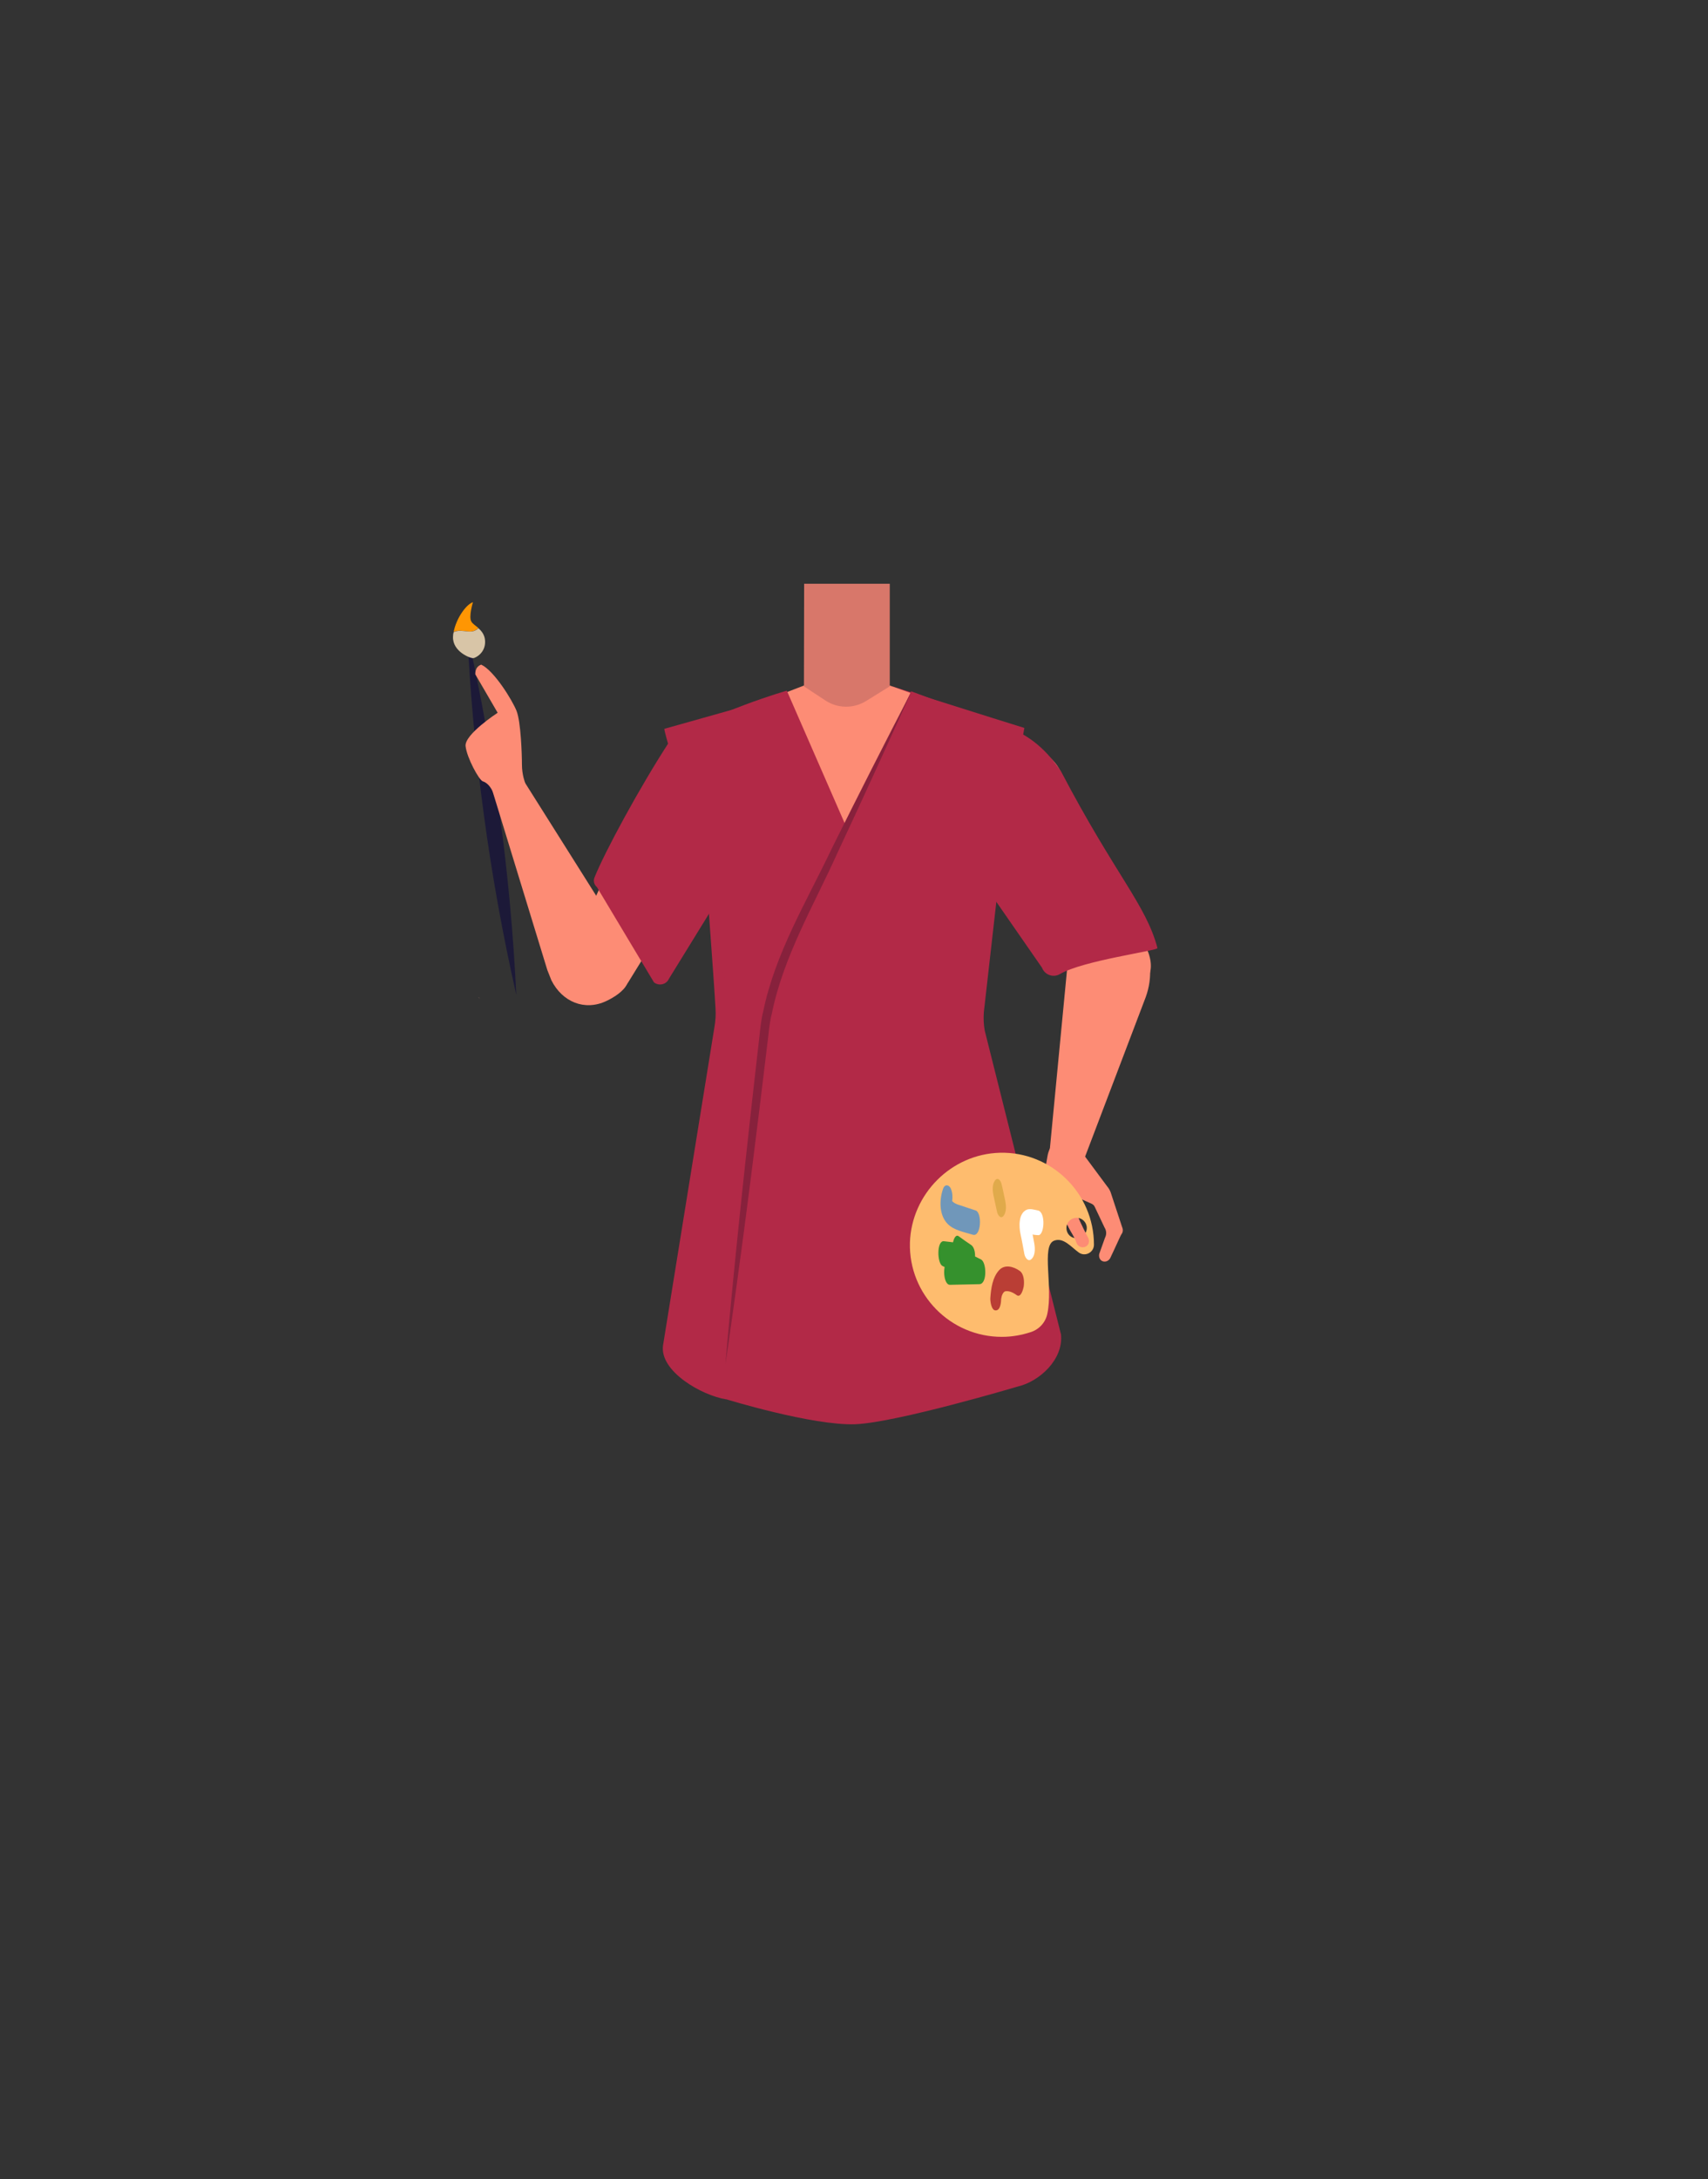 <?xml version="1.0" encoding="utf-8"?>
<!-- Generator: Adobe Illustrator 26.0.3, SVG Export Plug-In . SVG Version: 6.00 Build 0)  -->
<svg version="1.1" id="Calque_1" xmlns="http://www.w3.org/2000/svg" xmlns:xlink="http://www.w3.org/1999/xlink" x="0px" y="0px"
	 viewBox="0 0 788 1005" style="enable-background:new 0 0 788 1005;" xml:space="preserve">
<rect x="0" y="0" width="788" height="1005" fill="#333333" stroke="none"/>
<style type="text/css">
	.st0{fill:#1C1938;}
	.st1{fill:#B22947;}
	.st2{fill:#FD8C75;}
	.st3{fill:#F7A386;}
	.st4{fill:#D8776A;}
	.st5{fill:#87213C;}
	.st6{fill:#FF9603;}
	.st7{fill:#D8C5A7;}
	.st8{fill:#FEBC6E;}
	.st9{fill:#FFFFFF;}
	.st10{fill:#35912D;}
	.st11{fill:#E0AA4B;}
	.st12{fill:#7097BA;}
	.st13{fill:#BA3E35;}
</style>
<g>
	<path class="st0" d="M215.6,292.3c12.3,54.7,19.9,110.5,22.6,166.5C225.8,404.1,218.3,348.2,215.6,292.3L215.6,292.3z"/>
</g>
<path class="st1" d="M370.1,318.2l8.6,10.6h27.7l5.5-12.2l46.3,14.6l14.4,4.5l-10.3,57l-8.4,74.1c-0.2,2.8-0.1,5.6,0.4,8.4
	l35.2,140.2c1.2,11.3-9.7,21.6-19.9,24c0,0-55.8,16.6-75,17.4c-19.8,0.7-59.5-11.5-59.5-11.5s-0.1,0-0.2,0
	c-11.1-1.8-30.7-12.9-29-24.9l23.7-146.7c0.5-2.9,0.7-5.8,0.5-8.7c-0.9-16.2-4.3-59.3-4.3-62.4c0-3.7-19.3-63-19.3-66.5L370.1,318.2
	z"/>
<path class="st2" d="M522.1,458.7c-6.3,4-14.7,1.6-19.9-6.1l-50.4-77.5c-0.1-0.1-0.2-0.3-0.2-0.4c-4.9-10.2-0.4-22.7,9.9-27.9
	c10.4-5.1,23-1.2,27.8,9l0,0l38.9,79.9l0,0l0,0C534.4,447.6,529.2,454.2,522.1,458.7z"/>
<path class="st2" d="M525.9,432.5c5.4,8,6,18.2,2.7,27.3l-29.7,78.1c0,0-1.9,7.9-8.9,6.3c-8-1.7-6.2-8.6-6.2-8.6l8.5-88.5
	c0,0,0.9-5,1-5.2c3.1-10.9,12.5-17.4,23.6-14.7C520.3,428,523.6,429.4,525.9,432.5z"/>
<path class="st2" d="M270.7,459.4c6.1,3.6,14.5,1.1,19.2-6.5l47.3-76.7c0.1-0.2,0.2-0.4,0.2-0.5c4.6-10.1,0-22.2-10.3-27
	c-10.3-4.8-22.3-0.6-26.9,9.5l0,0l-36.1,78.8l0,0l0,0C258.6,448.9,263.6,455.2,270.7,459.4z"/>
<path class="st2" d="M289.3,453.7c3.6-8.7,0.3-17.5-4.7-25.5l-43.5-69c0,0-3.4-7.2-9.8-4.3c-7.2,3.2-4.2,9.5-4.2,9.5l25.4,82.9
	c0,0,1.8,4.6,1.9,4.8c5,9.9,15.3,14.3,25.4,9.5C283,460.1,287.9,457.1,289.3,453.7z"/>
<path class="st3" d="M221.4,460.5L221.4,460.5c-0.3-0.3-0.4-0.5-0.7-0.6l0,0L221.4,460.5z"/>
<path class="st2" d="M402.7,382.1c-5.7,3.3-15.9,4.2-21.3,0.7l-53.5-50.1l43.1-16.6h39.4l47.8,17.1L402.7,382.1z"/>
<path class="st4" d="M370.9,316.5l9.7,6.4c5.8,3.9,13.2,4,19.1,0.3l10.8-6.7v-47.3H371L370.9,316.5z"/>
<path class="st1" d="M390.6,381.7L363,318.5c0,0-33.7,9.7-53.9,23.1c-14,21.4-30.3,51.7-34.8,63c-0.7,1.6-0.2,3.4,1.1,4.5l26.3,43.9
	c2.2,1.8,5.7,1.1,6.9-1.6l19.6-31.8c0,0,2.1-20.9,1.3-21.7c-7,47.8,15.8,71.1,15.5,80.5c-0.3,8.5-14.1,12.7-14.1,12.7l125.4,11.3
	c0,0-17.9-28.9-13.3-51c4.4-20.8,14.8-38.2,14.8-38.2l22.9,33c1.3,3.4,5.2,4.8,8.3,3c10.7-6.3,45.3-10.8,45-12
	c-5.2-19.9-19.4-33.6-44.5-81.5c-6.4-9.5-14-16.4-24.8-20.4l-44.3-16.5L390.6,381.7z"/>
<g>
	<path class="st5" d="M420.7,318.5c-11,24.3-22.7,50-34,74.1c-11,24.5-25.2,48.2-30.6,74.8c-0.8,2.9-1.3,7-1.6,10
		c-5.2,43.5-10.7,87.9-16.9,131.4c-0.7,5.1-2.1,15.1-2.9,20.2c0.4-5,1.3-15.4,1.8-20.4c4.1-43.7,9-88.3,14-131.9
		c0.3-3,0.8-7.3,1.6-10.2c5.5-26.9,20-50.7,31.7-75.3C395.6,367.4,408.4,342.2,420.7,318.5L420.7,318.5z"/>
</g>
<path class="st2" d="M228,366.7c0,0-1.5-5.2-5.3-6.4c-1.7-0.6-7.3-10.8-7.9-16.2c-0.6-5.4,14.8-15.4,14.8-15.4L219.3,311
	c0,0-0.4-3.4,2.7-4.5c5.9,2.7,14.3,16.3,16.3,21.3c2,5,2.5,20,2.5,24.8c0,4.8,1.5,8.5,1.5,8.5L228,366.7z"/>
<path class="st2" d="M483.1,543.7l3.3,9.4c0.1,0.2,0.2,0.4,0.2,0.6l7,13.4c1.5,2.7,2.1,3.1,3.9,2.6c0.3-0.1,0.7-0.2,0.9-0.4
	c1.2-0.8,1.5-2.4,0.9-3.7l-4.1-9.4c0.1-2.3,2.5-3.8,4.6-2.8l3.8,1.7c0.6,0.3,1.1,0.7,1.4,1.3l4.6,9.7c0.9,1.4,1,3.2,0.2,4.7l-2.5,7
	c-0.5,1.2-0.2,2.7,0.8,3.5c1.4,1,3.3,0.4,4.1-1.1c0,0,3.4-7.2,4.6-9.9c0.2-0.4,0.4-0.9,0.7-1.3c0.6-0.8,0.7-2,0.2-3.1l-5.3-16.1l0,0
	c-0.4-1-0.9-1.9-1.6-2.7l-17-22.9l-0.9-1.1c-1.4-1.8-4.5,1.1-6.6,3.6c-1.5,1.8-2.6,4-3,6.3l-0.8,4.6
	C482.3,539.7,482.5,541.8,483.1,543.7z"/>
<path class="st6" d="M220.7,289.6c-1.3-1.1-2.6-1.9-3.2-2.9c-1.4-2.2,0.7-9,0.7-9c-3.1,1-7.7,7.4-8.9,13.7
	C213.6,289.6,217.2,293.1,220.7,289.6z"/>
<path class="st7" d="M209.3,291.5c-0.2,0.7-0.3,1.4-0.3,2.1c-0.3,6.9,8.1,10.1,9.4,9.9c1.3-0.2,5.6-2.6,5.4-7.8
	c-0.1-2.9-1.6-4.7-3.1-6C217.2,293.1,213.6,289.6,209.3,291.5z"/>
<path class="st8" d="M419.8,573.1c-0.6,23.9,18.7,43.4,42.4,43.4c4.7,0,9.1-0.8,13.4-2.2c3.9-1.3,6.8-4.5,7.6-8.5
	c2.7-12.4-2.8-31.1,3-33.6c4.3-1.8,7.9,2.8,11.5,5.4c2.9,2.1,7,0,7-3.6l0,0c0-23.7-19.6-43-43.4-42.4
	C438.9,532.2,420.5,550.6,419.8,573.1z M492,566.3c0-2.6,2.1-4.7,4.7-4.7s4.7,2.1,4.7,4.7s-2.1,4.7-4.7,4.7
	C494.1,571.1,492,569,492,566.3z"/>
<path class="st2" d="M492.9,565.7l3,5.6c0.3,0.7,0.6,1.3,0.8,2c0.6,1.4,2.1,2.2,3.6,1.8c0.3-0.1,0.7-0.2,0.9-0.4
	c1.2-0.8,1.5-2.4,0.9-3.7l-3.7-7.3C496.5,564.4,494.7,565,492.9,565.7z"/>
<g>
	<g>
		<path class="st9" d="M478.8,569.6c3.1,0.6,3.8-10.8,0-11.4c-1.6-0.3-3.6-1-5.2-0.3c-3.8,1.8-3.5,7.8-2.8,11.1
			c0.7,3.1,1.2,6.2,1.8,9.3c0.3,1.7,1.9,4,3.5,2.1c1.8-2,1.4-5.6,0.9-7.9c-0.5-2.5-0.9-5-1.4-7.4c-0.1-0.6-0.1-1.1-0.3-1.7
			c-0.1-0.2-0.1-0.3-0.1-0.4c-0.1,2-0.2,4.1-0.3,6c0.2-0.1,0.5,0,0.7,0C476.6,569.5,477.8,569.5,478.8,569.6L478.8,569.6z"/>
	</g>
</g>
<g>
	<g>
		<path class="st10" d="M442.3,570.1c-2.8-2-4.3,9.1-1.4,11.1c1.9,1.3,3.8,2.6,5.7,4c0.2-3.9,0.5-7.6,0.7-11.4
			c-3.9-0.5-7.8-0.9-11.8-1.4c-3.4-0.4-3.2,10.1-0.7,11.4c5.5,2.7,10.9,5.5,16.4,8.2c0.2-3.9,0.5-7.6,0.7-11.4
			c-4.5,0.1-9,0.2-13.6,0.3c-3.7,0.1-3.5,11.7,0,11.6c4.5-0.1,9-0.2,13.6-0.3c3.6-0.1,3.3-10.1,0.7-11.4c-5.5-2.7-10.9-5.5-16.4-8.2
			c-0.2,3.9-0.5,7.6-0.7,11.4c3.9,0.5,7.8,0.9,11.8,1.4c2,0.3,2.5-3.8,2.5-5c0.2-1.9,0-5.1-1.8-6.3
			C446,572.8,444.1,571.4,442.3,570.1L442.3,570.1z"/>
	</g>
</g>
<g>
	<g>
		<path class="st11" d="M462.1,546.1c-0.3-1.4-1.6-3.5-3-1.8c-1.4,1.8-1.2,4.7-0.8,6.8c0.6,2.5,1.1,5.2,1.7,7.8
			c0.3,1.3,1.6,3.5,3,1.8c1.4-1.8,1.2-4.7,0.8-6.8C463.3,551.4,462.7,548.7,462.1,546.1L462.1,546.1z"/>
	</g>
</g>
<g>
	<g>
		<path class="st12" d="M438.7,556.4c0.8-2.5,1.1-5.7,0-8.2c-0.8-1.9-2.8-2.3-3.6,0c-1.8,5.1-1.9,12.3,2.2,16.3
			c2.9,2.9,7.6,3.7,11.5,4.9c3.9,1.2,4.4-10.2,1.3-11.2c-2.3-0.8-4.4-1.4-6.6-2.2c-1.3-0.4-2.8-0.8-3.9-1.8
			c-0.3-0.3-0.5-0.5-0.7-0.8c-0.3-0.3-0.1,0.5,0,0.1c0.1-0.6,0.1,1,0.1,1.2c-0.1-1.2-0.1,1.3,0,0.3
			C438.8,557.5,439.6,553.6,438.7,556.4L438.7,556.4z"/>
	</g>
</g>
<g>
	<g>
		<path class="st13" d="M469.1,597.3c2,1.3,3-3,3.2-4c0.3-2.2,0.2-5.7-1.8-7.2c-2.8-2-6.9-3.2-9.5-0.4c-3.1,3.3-3.8,8.6-4.1,12.9
			c-0.1,1.2,0.4,5.8,2.5,5.7c2.3,0,2.5-4.2,2.5-5.7c-0.2,2.7-0.1,1.1,0,0.5c0,0,0.1-1.1,0-0.4c-0.1,0.8,0.2-0.7,0.2-0.7
			c0.1-0.5,0.5-1.8,1.4-2.4C465.3,594.9,467.8,596.3,469.1,597.3L469.1,597.3z"/>
	</g>
</g>
</svg>
